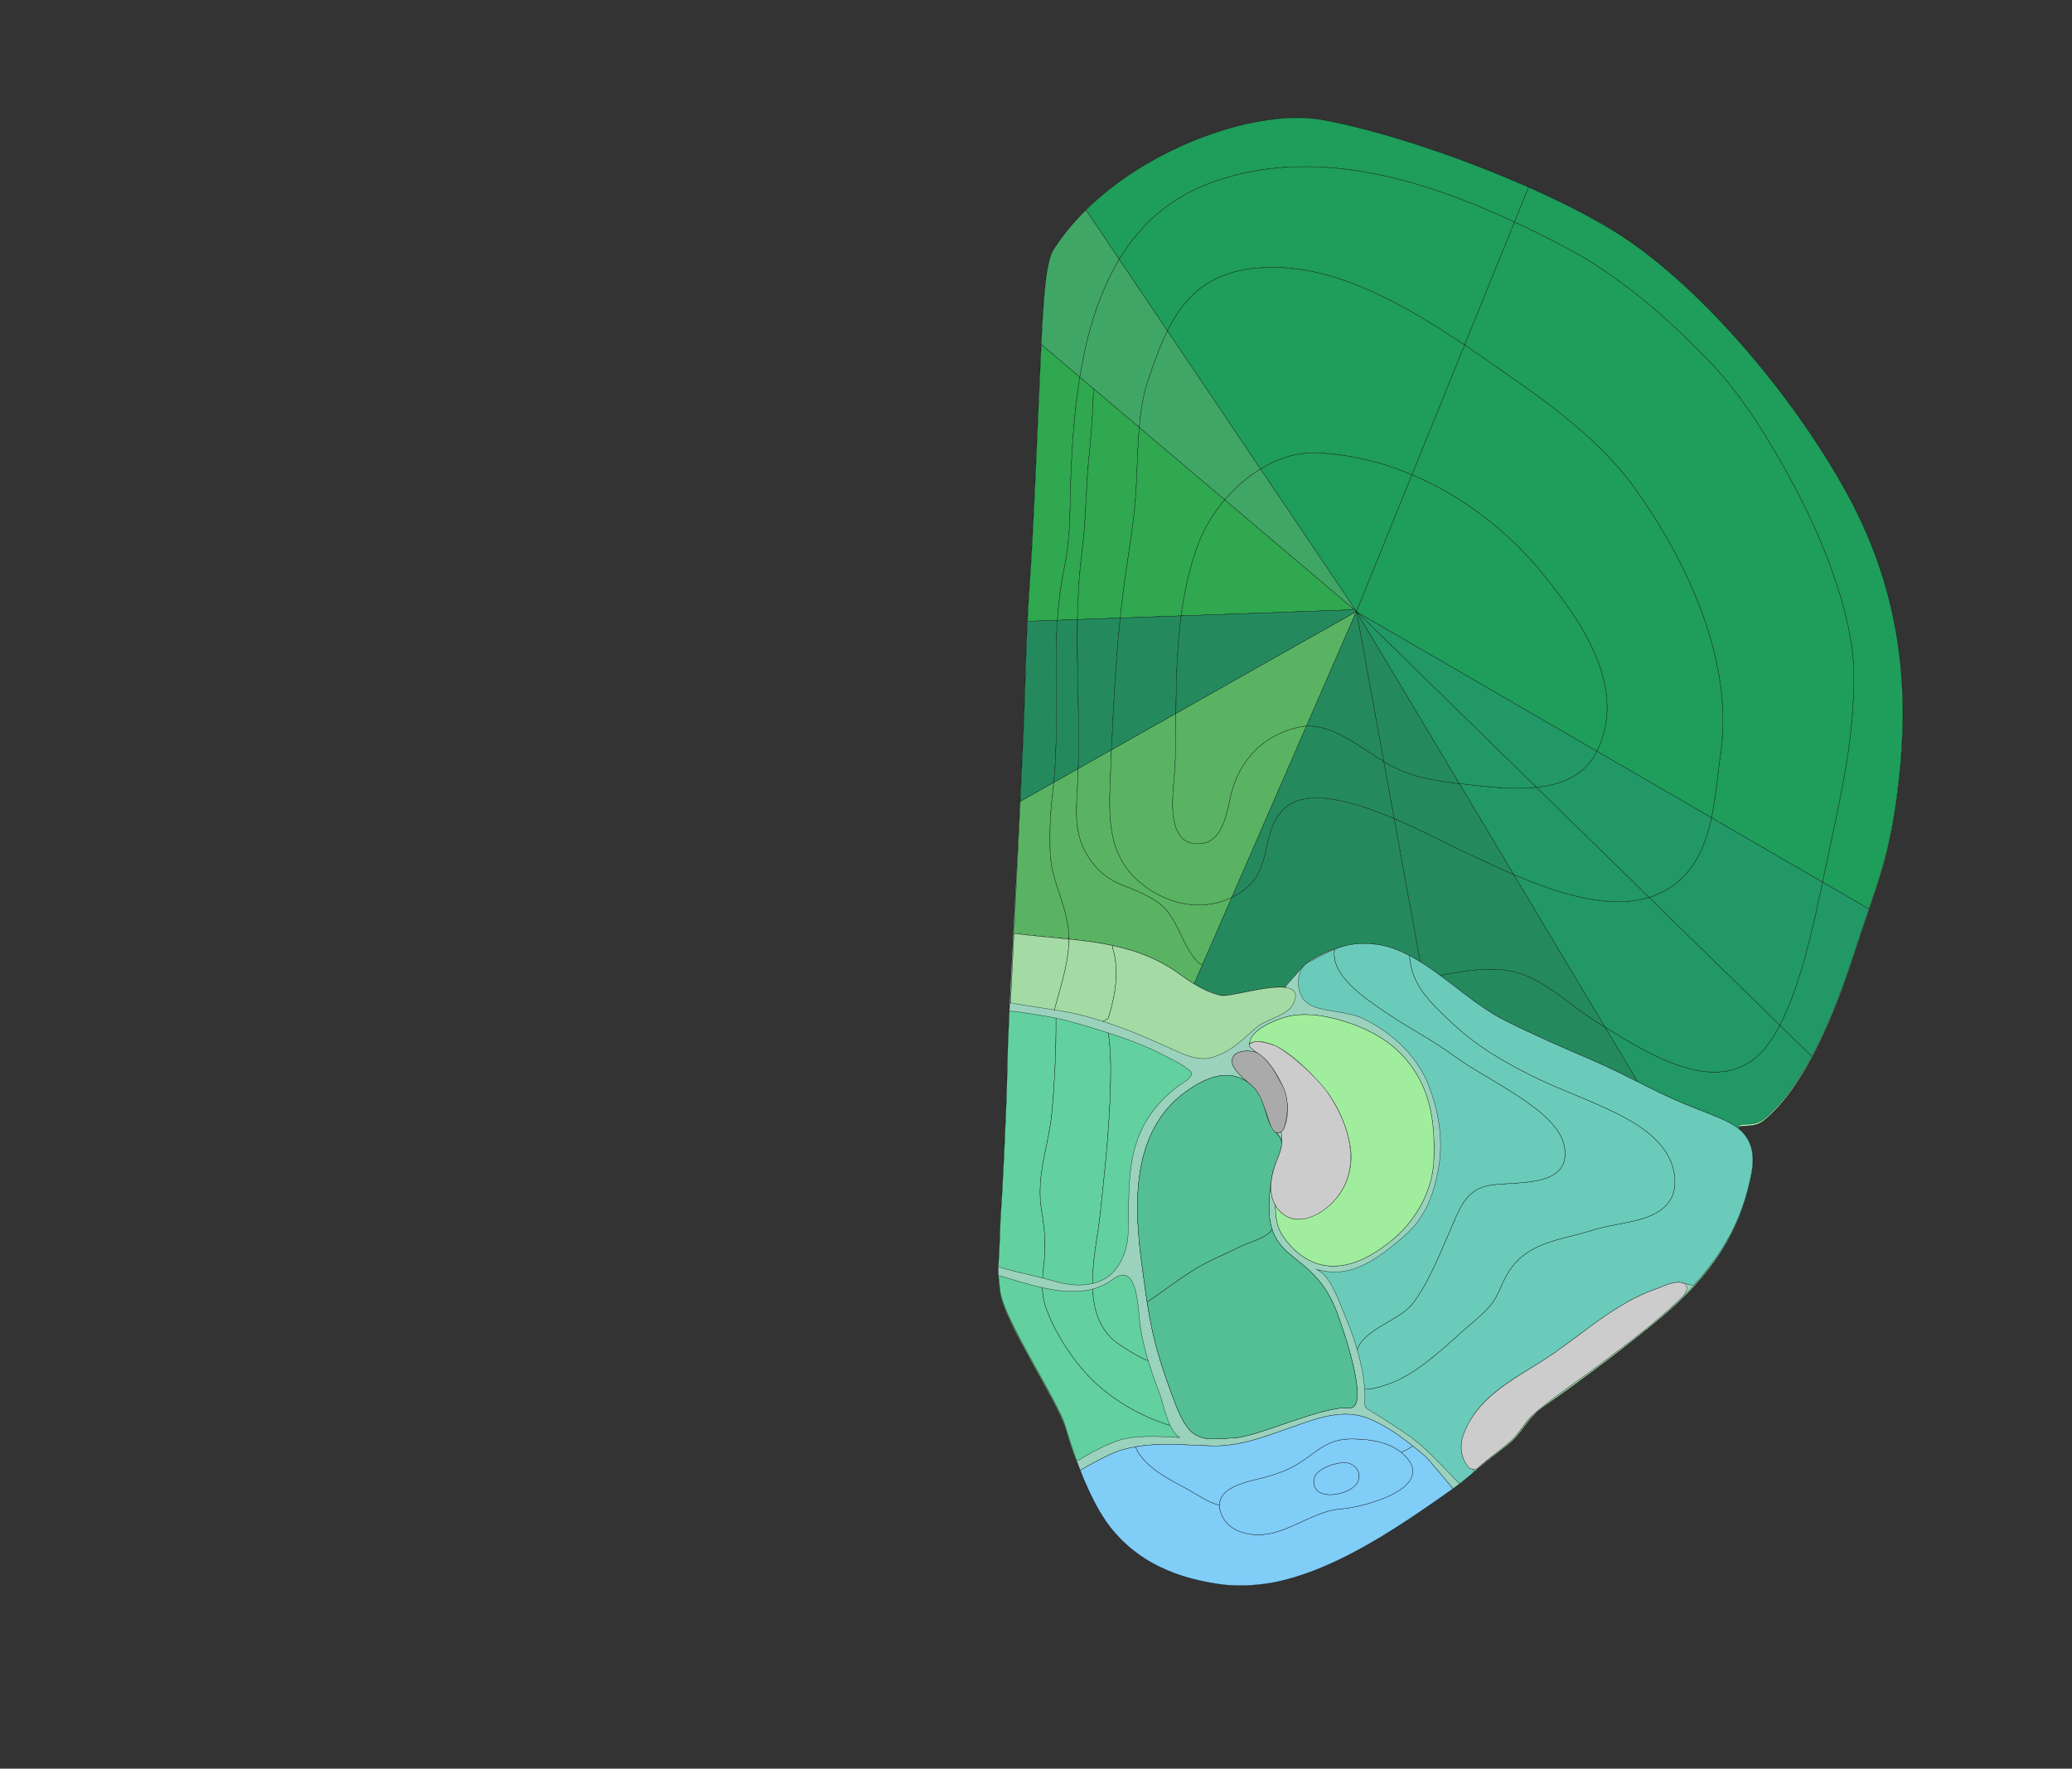 <svg width="7424" height="6336" xmlns="http://www.w3.org/2000/svg">
<rect width="100%" height="100%" fill="#333333" stroke="none"/>
<g transform="scale(1.0)">
<g id="180611098" order="1" parent_id="" graphic_group_label_id="28" graphic_group_label="Atlas - Adult Mouse" sub_image_id="100960388" transform=" scale(1.0, 1.0)"><path id="180611100" parent_id="180611098" order="0" structure_id="8" d="M3665.717,2650.717c8.094-175.598,9.61-360.244,21.985-537.05
			c16.254-232.226,24.901-478.721,33.637-669.637c13.388-292.734,17.823-494.177,53.063-549.484
			c207.432-325.497,697.536-511.448,958.94-466.115c269.32,46.704,753.381,218.579,1046.694,397.708
			c289.313,176.691,633.64,569.47,838.517,942.811c212.357,386.986,216.063,747.305,186.045,1018.133
			c-31.515,284.222-74.834,359.888-165.345,638.614c-58.392,179.821-167.424,461.97-320.931,584.284
			c-34.551,27.527-84.856,11.492-87.063,23.727c-4.561,25.239,68.852,40.602,45.049,165.709
			c-30.629,161.016-100.968,325.389-317.471,509.559c-108.369,92.188-284.965,225.383-419.648,319.02
			c-76.709,53.343-75.073,96.111-142.682,147.354c-54.274,41.133-130.094,114.65-190.317,157.64
			c-273.3,195.074-560.653,378.854-828.469,343.175c-149.937-19.995-298.149-73.824-400.922-207.075
			c-71.338-92.489-119.01-225.931-160.804-362.433c-29.775-97.222-219.993-380.729-232.938-482.229
			c-1.771-13.895-3.26-27.818-4.452-41.775c-0.98-11.348-3.037-23.64-2.318-35.014c4.269-67.943,6.312-136.029,9.443-204.004
			c4.471-43.914,21.031-375.322,23.385-525.098C3611.997,3635.615,3636.758,3278.975,3665.717,2650.717z" style="stroke:black;fill:#bfdae3"/><path id="180611101" parent_id="180611098" order="1" structure_id="688" d="M6618.305,1774.479
			c-204.883-373.342-549.213-766.117-838.527-942.812c-293.324-179.127-777.391-350.999-1046.712-397.704
			c-261.408-45.329-751.521,140.621-958.959,466.121c-35.235,55.309-39.667,256.75-53.053,549.485
			c-8.733,190.914-17.386,437.412-33.636,669.636c-12.379,176.806-13.889,361.454-21.981,537.05
			c-28.961,628.261-53.718,984.901-56.601,1167.819c-2.386,151.938-21.088,500.342-22.752,513.378
			c-4.188,32.756-3.393,65.856-4.18,98.79c-0.779,32.038-4.294,63.913-5.041,95.95c-0.43,18.597-0.122,37.235,1.453,55.774
			c1.186,14.035,2.688,28.027,4.464,41.998c12.946,101.496,203.168,385.004,232.941,482.229
			c16.786,54.807,22.801,76.372,42.631,127.74c1.404-0.824,67.168-42.639,118.005-62.484c18.466-7.207,81.682-25.031,101-24.946
			c133.102,0.585,169.702,4.087,260.409,6.453c97.722,2.545,189.427-27.565,280.094-59.205
			c89.353-31.177,203.785-75.625,297.106-37.617c75.608,30.795,145.092,90.187,206.99,142.666
			c9.742,8.269,106.806,109.313,107.934,110.674c-0.098,0.085,112.096-93.462,166.365-134.594
			c67.615-51.242,65.977-94.01,142.689-147.354c134.677-93.637,311.277-226.834,419.647-319.019
			c216.505-184.172,286.847-348.543,317.474-509.563c23.807-125.108-49.611-140.467-45.051-165.705
			c2.209-12.232,52.51,3.799,87.063-23.73c153.509-122.313,262.544-404.461,320.931-584.286
			c90.513-278.728,133.832-354.392,165.344-638.613C6834.37,2521.78,6830.668,2161.462,6618.305,1774.479z M4607.355,4015.236
			c-1.16,5.057-2.19,10.138-3.636,15.13c-2.59,8.948-4.644,18.17-12.655,24.038c-4.276,3.133-13.847,4.002-18.766,2.354
			c-9.789-3.279-14.637-14.789-18.67-23.394c-5.885-12.581-9.756-27.599-14.529-40.71c-11.549-31.771-20.324-65.585-42.33-91.969
			c-19.643-23.567-84.677-63.916-82.225-101.782c0.113-1.798,0.381-3.591,0.818-5.382c7.5-30.93,56.527-32.131,80.61-25.146
			c16.672,4.83,29.106,18.259,40.958,30.244c5.82,5.893,10.909,12.771,15.877,19.403c16.762,22.386,28.23,47.211,42.07,71.289
			C4615.295,3924.854,4616.236,3976.503,4607.355,4015.236z" style="stroke:black;fill:#b0ffb8"/><path id="180611138" parent_id="180611098" order="2" structure_id="320" d="M6618.527,1768.954
			c212.396,386.959,216.09,747.325,186.053,1018.104c-24.059,216.89-55.003,312.396-108.496,469.27l-166.053-96.268
			c2.91-14.427,5.791-28.188,8.469-41.129c50.563-243.125,107.587-463.985,103.436-713.293
			c-3.545-211.922-118.396-489.38-217.547-672.342c-83.506-154.201-180.352-315.007-302.486-441.617
			c-150.014-155.435-321.266-304.943-514.377-406.285c-58.495-30.653-119.078-61.152-181.313-90.147l50.317-124.069l0.274-0.568
			c110.896,49.126,215.549,101.959,303.192,155.506C6069.314,1002.864,6413.66,1395.572,6618.527,1768.954z" style="stroke:black;fill:#1f9d5a"/><path id="180611137" parent_id="180611098" order="3" structure_id="943" d="M6641.936,2405.638
			c4.151,249.309-52.873,470.169-103.436,713.294c-2.677,12.94-5.559,26.703-8.469,41.129l-397.746-230.672
			c16.744-78.023,22.441-160.134,32.938-232.622c47.062-327.823-119.211-684.699-308.41-948.526
			c-104.294-145.424-264.267-272.529-409.946-373.932c-62.317-43.393-129.261-91.16-199.469-138.495l178.814-440.567
			c62.232,28.994,122.815,59.494,181.312,90.146c193.11,101.342,364.364,250.851,514.377,406.286
			c122.136,126.61,218.981,287.417,302.485,441.617C6523.54,1916.259,6638.391,2193.717,6641.936,2405.638z" style="stroke:black;fill:#1f9d5a"/><path id="180611136" parent_id="180611098" order="4" structure_id="648" d="M5856.813,1748.241
			c189.199,263.827,355.473,620.704,308.41,948.526c-10.496,72.486-16.193,154.598-32.938,232.621l-410.55-238.084
			c1.179-2.109,2.194-4.31,3.212-6.509c105.139-226.714-60.348-459.827-196.775-628.366
			c-123.36-152.377-287.097-279.072-469.363-355.701l188.59-464.913c70.208,47.334,137.15,95.102,199.469,138.495
			C5592.548,1475.711,5752.52,1602.817,5856.813,1748.241z" style="stroke:black;fill:#1f9d5a"/><path id="180611135" parent_id="180611098" order="5" structure_id="844" d="M5528.172,2056.43
			c136.43,168.538,301.915,401.652,196.775,628.366c-1.017,2.2-2.033,4.399-3.211,6.508l-858.383-497.69l-3.263-3.229
			l198.717-489.655C5241.076,1777.355,5404.813,1904.053,5528.172,2056.43z" style="stroke:black;fill:#1f9d5a"/><path id="180611142" parent_id="180611098" order="6" structure_id="656" d="M5476.807,670.608l-0.275,0.568l-50.316,124.069
			C5090.859,638.924,4707.771,525.331,4349.862,650.7c-156.29,54.784-264.476,154.47-339.594,278.645l-118.451-175.862l-1.192-1.221
			c239.103-235.767,622.264-362.052,842.664-323.853C4922.154,461.16,5216.604,555.44,5476.807,670.608z" style="stroke:black;fill:#1f9d5a"/><path id="180611141" parent_id="180611098" order="7" structure_id="962" d="M5426.213,795.247l-178.814,440.567
			c-209.506-140.953-448.346-277.353-682.961-277.932c-211.735-0.521-312.636,89.098-381.508,227.623l-172.661-256.16
			c75.116-124.175,183.303-223.859,339.594-278.645C4707.77,525.332,5090.857,638.925,5426.213,795.247z" style="stroke:black;fill:#1f9d5a"/><path id="180611140" parent_id="180611098" order="8" structure_id="767" d="M5247.398,1235.814l-188.59,464.913
			c-108.072-45.419-222.699-73.168-339.207-78.204c-71.33-3.122-141.02,19.543-203.27,57.693l-333.404-494.712
			c68.873-138.524,169.772-228.146,381.51-227.623C4799.053,958.462,5037.893,1094.861,5247.398,1235.814z" style="stroke:black;fill:#1f9d5a"/><path id="180611139" parent_id="180611098" order="9" structure_id="1021" d="M5058.809,1700.729l-198.717,489.655l-343.758-510.167
			c62.25-38.15,131.938-60.815,203.27-57.693C4836.109,1627.561,4950.736,1655.309,5058.809,1700.729z" style="stroke:black;fill:#1f9d5a"/><path id="180611146" parent_id="180611098" order="10" structure_id="935" d="M3889.678,1243.962
			c-8.035,35.325-14.844,71.122-20.746,107.127l-137.979-116.855l-0.332-0.016c8.461-178.168,17.766-298.803,43.781-339.706
			c32.468-50.923,71.854-98.531,116.222-142.25l1.191,1.221l118.451,175.862C3953.357,1023.158,3915.352,1131.07,3889.678,1243.962z
			" style="stroke:black;fill:#40a666"/><path id="180611145" parent_id="180611098" order="11" structure_id="211" d="M4010.268,929.346l172.662,256.16
			c-27.779,55.715-50.349,119.325-72.826,188.182c-14.729,45.168-22.935,100.454-27.916,157.969l-164.243-139.118
			c-46.109-37.371-27.929-23.618-49.013-41.448c5.451-23.969,10.48-58.439,16.801-89.277c8.441-41.197,18.906-80.678,33.059-125.853
			C3943.939,1055.682,3981.582,976.631,4010.268,929.346z" style="stroke:black;fill:#40a666"/><path id="180611144" parent_id="180611098" order="12" structure_id="1015" d="M4182.93,1185.505l333.403,494.712
			c-47.942,29.242-91.483,67.673-128.076,110.584l-306.069-259.146c4.98-57.516,13.188-112.802,27.916-157.968
			C4132.581,1304.831,4155.148,1241.22,4182.93,1185.505z" style="stroke:black;fill:#40a666"/><path id="180611143" parent_id="180611098" order="13" structure_id="919" d="M4516.333,1680.217l343.759,510.167l-12.41-10.557
			l-459.425-389.025C4424.85,1747.89,4468.391,1709.459,4516.333,1680.217z" style="stroke:black;fill:#40a666"/><path id="180611151" parent_id="180611098" order="14" structure_id="171" d="M3730.953,1234.233l137.979,116.855
			c-18.654,115.877-27.014,234.06-31.65,345.507c-4.749,113.856,0.356,221.51-23.021,333.342
			c-13.56,64.939-21.325,128.733-25.571,191.94l-103.343,3.642l-4.15-0.191c1.809-37.441,3.862-74.79,6.479-111.696
			c16.278-232.225,24.894-478.696,33.608-669.585c3.523-76.469,6.43-146.727,9.339-209.829L3730.953,1234.233z" style="stroke:black;fill:#2fa850"/><path id="180611150" parent_id="180611098" order="15" structure_id="195" d="M3917.944,1392.538
			c-1.556,100.524-13.349,217.383-14.849,231.875c-12.729,119.146-11.069,238.372-26.619,357.305
			c-10.168,77.994-14.578,157.418-15.942,237.565l-71.844,2.597c4.245-63.207,12.012-127,25.571-191.941
			c23.377-111.832,18.271-219.484,23.02-333.341c4.638-111.447,12.997-229.629,31.65-345.507L3917.944,1392.538z" style="stroke:black;fill:#2fa850"/><path id="180611149" parent_id="180611098" order="16" structure_id="304" d="M3917.944,1392.538l164.243,139.118
			c-7.379,84.279-7.907,173.368-12.752,242.372c-8.021,114.454-29.678,226.863-44,339.03c-4.277,33.252-8.073,66.857-11.553,100.813
			l-153.35,5.413c1.363-80.147,5.773-159.571,15.941-237.565c15.551-118.933,13.891-238.158,26.62-357.305
			C3904.596,1609.92,3916.389,1493.063,3917.944,1392.538z" style="stroke:black;fill:#2fa850"/><path id="180611148" parent_id="180611098" order="17" structure_id="363" d="M4082.188,1531.655l306.069,259.146
			c-40.194,47.072-71.979,99.441-91.905,150.859c-32.588,84.199-52.256,173.32-64.193,264.463l-218.273,7.746
			c3.479-33.954,7.273-67.561,11.553-100.813c14.322-112.166,35.979-224.576,43.999-339.03
			C4074.28,1705.023,4074.809,1615.936,4082.188,1531.655z" style="stroke:black;fill:#2fa850"/><path id="180611147" parent_id="180611098" order="18" structure_id="84" d="M4847.682,2179.827l-3.959,4.644l-611.564,21.653
			c11.938-91.142,31.605-180.264,64.193-264.463c19.926-51.418,51.711-103.787,91.905-150.859L4847.682,2179.827z" style="stroke:black;fill:#2fa850"/><path id="180611161" parent_id="180611098" order="19" structure_id="707" d="M3655.532,2870.566l120.373-68.006
			c-7.455,78.701-16.337,116.15-13.28,246.592c2.583,111.863,67.585,201.726,67.854,315.063
			c-64.841-6.731-130.849-11.604-197.34-20.411c6.342-132.17,13.813-288.834,22.313-473.241L3655.532,2870.566z" style="stroke:black;fill:#59b363"/><path id="180611160" parent_id="180611098" order="20" structure_id="747" d="M4308.417,3456.22l-29.958,68.679
			c-17.075-10.438-33.6-22.018-50.346-34.188c-75.83-55.332-156.334-85.086-240.037-103.172
			c-51.491-11.108-104.101-17.861-157.601-23.322c-0.269-113.338-65.271-203.2-67.853-315.063
			c-3.058-130.44,5.824-167.891,13.279-246.592l87.394-49.307c-0.483,17.701-1.212,35.307-2.105,52.905
			c-5.231,102.685-15.015,184.938,41.632,268.342c63.582,93.624,127.072,91.726,207.881,134.722
			c11.53,6.189,23.438,13.229,35.78,21.618c78.093,53.189,85.849,161.132,150.757,220.536L4308.417,3456.22z" style="stroke:black;fill:#59b363"/><path id="180611159" parent_id="180611098" order="21" structure_id="556" d="M4151.559,3205.614
			c-7.965-4.111-15.752-8.464-23.357-13.142c-12.698-7.906-25.031-16.547-36.827-25.994
			c-122.448-98.168-118.875-233.461-113.008-378.8c1.297-33.555,2.7-67.604,4.193-101.815l-119.263,67.391
			c-0.482,17.701-1.211,35.307-2.104,52.905c-5.231,102.685-15.015,184.938,41.632,268.342
			c63.581,93.624,127.072,91.726,207.881,134.722c11.53,6.189,23.438,13.229,35.78,21.618
			c78.093,53.189,85.849,161.132,150.757,220.536l11.176,4.842l105.424-241.928
			C4329.37,3256.161,4233.643,3248.005,4151.559,3205.614z" style="stroke:black;fill:#59b363"/><path id="180611158" parent_id="180611098" order="22" structure_id="827" d="M4681.168,2600.826l-267.327,613.466
			c-84.472,41.869-180.198,33.713-262.282-8.678c-7.965-4.111-15.752-8.464-23.357-13.142
			c-12.699-7.906-25.031-16.547-36.827-25.994c-122.448-98.168-118.875-233.461-113.009-378.8
			c1.298-33.555,2.7-67.604,4.193-101.815l230.66-130.235c-0.479,46.49-0.604,92.497-1.271,137.729
			c-0.576,43.156-4.189,83.678-7.345,123.221c-5.524,69.305-14.325,206.104,86.099,206.24
			c102.338,0.141,104.34-133.562,127.75-204.621c37.426-113.349,125.071-193.43,245.146-215.27
			C4669.471,2601.868,4675.329,2601.14,4681.168,2600.826z" style="stroke:black;fill:#59b363"/><path id="180611157" parent_id="180611098" order="23" structure_id="1054" d="M4860.092,2190.384l-178.924,410.442
			c-5.839,0.313-11.697,1.042-17.57,2.103c-120.074,21.841-207.721,101.921-245.146,215.27
			c-23.411,71.06-25.413,204.762-127.75,204.621c-100.424-0.136-91.623-136.936-86.099-206.24
			c3.153-39.543,6.769-80.063,7.344-123.221c0.67-45.233,0.794-91.24,1.271-137.729L4860.092,2190.384z" style="stroke:black;fill:#59b363"/><path id="180611126" parent_id="180611098" order="24" structure_id="448" d="M5751.154,3679.559l115.885,193.635l-0.819,1.543
			c-54.086-27.038-108.164-54.242-164.063-78.036c-102.735-43.842-205.17-88.834-305.219-138.626
			c-87.355-43.549-159.393-107.191-237.383-164.372c92.38-16.709,192.477-34.728,278.828-9.114
			c103.918,30.833,191.154,120.307,283.081,176.629C5731.014,3667.064,5740.882,3673.177,5751.154,3679.559z" style="stroke:black;fill:#248a5e"/><path id="180611125" parent_id="180611098" order="25" structure_id="412" d="M5424.137,3132.97l327.02,546.587
			c-10.273-6.381-20.143-12.492-29.691-18.342c-91.926-56.323-179.162-145.796-283.08-176.629
			c-86.354-25.613-186.448-7.595-278.828,9.114c-4.268-3.108-8.533-6.218-12.883-9.33c-19.09-13.693-38.851-27.251-59.237-39.841
			l0.631-1.053l-93-511.422c97.842,41.703,187.966,90.205,240.354,114.336C5288.949,3071.075,5353.8,3102.854,5424.137,3132.97z" style="stroke:black;fill:#248a5e"/><path id="180611124" parent_id="180611098" order="26" structure_id="630" d="M5228.986,2806.88l195.148,326.09
			c-70.336-30.116-135.188-61.895-188.715-86.577c-52.391-24.132-142.514-72.634-240.355-114.336l-37.113-203.899
			c3.396,2.154,6.716,4.137,10.039,6.038C5053.078,2783.629,5135.718,2795.925,5228.986,2806.88z" style="stroke:black;fill:#248a5e"/><path id="180611123" parent_id="180611098" order="27" structure_id="440" d="M4860.092,2190.384l368.895,616.497
			c-93.269-10.955-175.908-23.251-260.996-72.686c-3.322-1.9-6.644-3.885-10.039-6.038L4860.092,2190.384z" style="stroke:black;fill:#248a5e"/><path id="180611156" parent_id="180611098" order="28" structure_id="484" d="M3782.029,2714.813
			c-1.646,35.702-3.771,63.728-6.124,87.748l-120.373,68.006l-0.083-0.004c3.277-69.325,6.654-142.558,10.217-219.856
			c6.402-138.907,8.657-283.498,15.529-425.378l4.15,0.191l103.344-3.642C3777.729,2385.704,3789.805,2546.097,3782.029,2714.813z" style="stroke:black;fill:#248a5e"/><path id="180611155" parent_id="180611098" order="29" structure_id="524" d="M3863.297,2753.254l-87.393,49.307
			c2.354-24.021,4.479-52.046,6.124-87.749c7.775-168.715-4.302-329.107,6.661-492.934l71.844-2.597
			C3857.458,2396.118,3868.697,2576.525,3863.297,2753.254z" style="stroke:black;fill:#248a5e"/><path id="180611154" parent_id="180611098" order="30" structure_id="582" d="M3860.533,2219.282l153.35-5.413
			c-15.958,154.857-24.548,315.964-31.324,471.994l-119.262,67.391C3868.697,2576.525,3857.458,2396.118,3860.533,2219.282z" style="stroke:black;fill:#248a5e"/><path id="180611153" parent_id="180611098" order="31" structure_id="620" d="M4013.883,2213.869l218.274-7.746
			c-15.133,115.291-17.851,233.815-18.938,349.504l-230.659,130.234C3989.335,2529.833,3997.925,2368.729,4013.883,2213.869z" style="stroke:black;fill:#248a5e"/><path id="180611152" parent_id="180611098" order="32" structure_id="910" d="M4860.092,2190.384l-646.873,365.244
			c1.089-115.688,3.807-234.214,18.938-349.504l611.565-21.653l3.959-4.644L4860.092,2190.384z" style="stroke:black;fill:#248a5e"/><path id="180611122" parent_id="180611098" order="33" structure_id="288" d="M4995.064,2932.056l93,511.423l-0.631,1.053
			c-47.25-29.137-97.994-52.858-153.027-61.137c-32.813-4.934-82.797-3.769-131.602,9.51
			c-44.976,12.236-88.851,35.572-119.543,55.475L4660.5,3471.5l-53.63,60.713l-0.747,5.374
			c-66.145-9.122-203.484,35.303-231.712,28.51c-35.722-8.469-66.581-23.121-95.952-41.198l29.958-68.679l105.424-241.928
			c15.153-7.456,29.883-16.512,44.106-27.256c103.717-78.509,57.949-203.013,138.487-285.917
			C4675.4,2819.806,4844.504,2867.955,4995.064,2932.056z" style="stroke:black;fill:#248a5e"/><path id="180611121" parent_id="180611098" order="34" structure_id="1125" d="M4957.951,2728.157l37.113,203.898
			c-150.562-64.101-319.664-112.25-398.629-30.937c-80.539,82.904-34.771,207.408-138.487,285.917
			c-14.226,10.743-28.953,19.8-44.106,27.256l267.326-613.466C4776.775,2595.332,4879.686,2680.534,4957.951,2728.157z" style="stroke:black;fill:#248a5e"/><path id="180611120" parent_id="180611098" order="35" structure_id="608" d="M4860.092,2190.384l97.859,537.773
			c-78.267-47.623-181.176-132.825-276.783-127.331L4860.092,2190.384z" style="stroke:black;fill:#248a5e"/><path id="180611134" parent_id="180611098" order="36" structure_id="996" d="M6530.031,3160.063l166.053,96.267
			c-16.643,48.74-35.381,103.291-56.814,169.367c-33.268,102.557-83.041,238.3-148.086,358.778l-114.174-111.6
			C6452.253,3527.905,6499.229,3308.411,6530.031,3160.063z" style="stroke:black;fill:#219866"/><path id="180611133" parent_id="180611098" order="37" structure_id="328" d="M6132.286,2929.389l397.745,230.672
			c-30.802,148.351-77.777,367.845-153.021,512.813l-468.801-458.187c34.008-10.33,66.026-26.244,95.205-49.112
			C6078.081,3107.114,6112.666,3021.092,6132.286,2929.389z" style="stroke:black;fill:#219866"/><path id="180611132" parent_id="180611098" order="38" structure_id="1101" d="M5721.736,2691.304l410.549,238.085
			c-19.619,91.703-54.205,177.726-128.873,236.188c-29.178,22.868-61.195,38.782-95.205,49.112l-403.354-394.179
			C5596.248,2810.744,5678.75,2777.271,5721.736,2691.304z" style="stroke:black;fill:#219866"/><path id="180611131" parent_id="180611098" order="39" structure_id="783" d="M4863.354,2193.613l858.383,497.69
			c-42.986,85.968-125.488,119.44-216.883,129.206L4863.354,2193.613z" style="stroke:black;fill:#219866"/><path id="180611130" parent_id="180611098" order="40" structure_id="704" d="M6377.009,3672.875l114.174,111.6
			c-49.03,90.764-106.817,172.887-172.813,225.509c-34.551,27.528-84.899,11.479-87.127,23.691c-1.004,5.528,1.76,10.564,6.48,16.44
			c-23.691-22.145-55.175-35.909-84.637-48.416c-40.724-17.271-82.386-32.254-123.112-49.44
			c-55.828-23.541-109.756-50.405-163.755-77.522l0.82-1.543l-115.885-193.635c157.334,97.695,394.156,245.316,550.049,99.903
			C6329.286,3753.298,6354.449,3716.434,6377.009,3672.875z" style="stroke:black;fill:#219866"/><path id="180611129" parent_id="180611098" order="41" structure_id="694" d="M5908.208,3214.689l468.801,458.186
			c-22.56,43.559-47.724,80.423-75.806,106.587c-155.892,145.413-392.715-2.208-550.049-99.904l-327.02-546.587
			C5580.059,3199.898,5762.723,3258.906,5908.208,3214.689z" style="stroke:black;fill:#219866"/><path id="180611128" parent_id="180611098" order="42" structure_id="800" d="M5504.854,2820.51l403.354,394.18
			c-145.485,44.217-328.149-14.791-484.071-81.72l-195.149-326.09c11.503,1.362,23.259,2.653,35.177,4.034
			C5337.411,2819.366,5424.578,2829.125,5504.854,2820.51z" style="stroke:black;fill:#219866"/><path id="180611127" parent_id="180611098" order="43" structure_id="675" d="M4863.354,2193.613l641.5,626.896
			c-80.275,8.615-167.442-1.144-240.69-9.596c-11.918-1.381-23.674-2.672-35.177-4.034l-368.895-616.497L4863.354,2193.613z" style="stroke:black;fill:#219866"/><path id="180611102" parent_id="180611098" order="44" structure_id="698" d="M6230.895,4042.906
			c-33.387-18.979-64.92-35.736-77.807-41.207c-40.725-17.271-82.387-32.254-123.113-49.44
			c-55.828-23.541-109.756-50.405-163.754-77.522c-54.086-27.038-108.164-54.242-164.063-78.036
			c-102.735-43.842-205.17-88.834-305.219-138.626c-87.356-43.549-159.392-107.191-237.383-164.372
			c-4.267-3.108-8.533-6.217-12.883-9.33c-19.089-13.693-38.851-27.251-59.237-39.84c-47.25-29.136-97.994-52.858-153.027-61.138
			c-32.813-4.933-82.797-3.768-131.602,9.511c-44.976,12.235-88.851,35.571-119.543,55.475l-22.764,23.12l-53.63,60.713
			l-0.747,5.374c-66.145-9.122-203.484,35.303-231.712,28.51c-35.722-8.469-66.581-23.121-95.952-41.198
			c-17.075-10.438-33.6-22.018-50.346-34.188c-75.83-55.332-156.334-85.086-240.037-103.172
			c-51.491-11.108-104.101-17.861-157.601-23.322c-64.84-6.731-130.848-11.604-197.339-20.411
			c-4.557,95.246-8.611,177.8-12.221,248.907l2.897,0.278l-2.906-0.134c0.002-0.048,0.005-0.097,0.007-0.146l-3.191-0.307
			c-4.655,94.438-7.706,168.813-8.609,226.128c-2.354,149.774-18.914,481.185-23.384,525.099
			c-1.362,29.57-2.522,59.164-3.747,88.756c-0.025,1.285-0.051,2.571-0.082,3.855c-0.244,10.009-0.754,20.001-1.363,29.986
			c-1.094,24.644-2.32,49.279-3.81,73.899c-0.104,9.308-0.004,18.62,0.364,27.921c0.505,4.939,1.102,9.852,1.512,14.598
			c1.191,13.957,2.68,27.881,4.452,41.775c12.944,101.499,203.163,385.007,232.938,482.229
			c13.751,44.91,28.138,89.489,43.795,132.389c28.146,77.116,60.398,148.794,100.433,207.208c-0.052-0.074-0.103-0.147-0.152-0.222
			c-0.451-0.66-0.902-1.322-1.353-1.985c-30.183-44.675-53.425-93.836-74.854-143.169c-4.635-11.124-9.115-22.391-13.508-33.773
			c1.404-0.82,99.904-58.629,147.25-72.457c16.928-4.939,33.859-8.771,50.814-11.709c2.112-0.365,4.225-0.724,6.338-1.063
			c88.995-14.262,178.493-4.604,269.208-2.232c97.713,2.545,188.362-33.318,279.03-64.959
			c89.353-31.178,186.935-71.205,280.256-33.201c57.354,23.359,109.401,59.359,158.211,98.289
			c15.533,12.391,30.744,25.074,45.688,37.746c9.74,8.267,97.898,114.099,99.027,115.457c-0.092,0.082-0.185,0.142-0.274,0.219
			c0.095-0.067,0.19-0.135,0.285-0.203c7.625-5.443,15.502-11.379,23.554-17.674c2.262-1.769,4.541-3.571,6.828-5.396
			c7.457-6.192,20.605-17.095,36.625-30.28c43.4-36.908,87.934-77.479,123.312-104.291c67.608-51.24,65.974-94.01,142.683-147.353
			c134.684-93.638,311.278-226.832,419.647-319.019c216.503-184.172,286.842-348.543,317.472-509.56
			c2.439-12.825,3.845-24.479,4.43-35.127C6283.161,4080.936,6233.126,4063.294,6230.895,4042.906z M5137.421,4152.236
			c-3.79,119.854-70.496,229.953-163.321,301.323c-67.201,51.669-151.041,96.997-239.533,77.147
			c-59.123-13.268-111.552-59.928-142.461-110.313c-20.873-34.024-20.104-66.875-23.057-104.043
			c-7.34-13.019-12.45-28.567-14.363-42.981c-4.244-31.896,2.987-66.422,12.906-96.637c9.87-30.049,25.585-56.441,25.682-89.059
			c0.01-3.31,1.082-30.692-5.158-31.731c-4.803,1.831-11.832,2.147-15.814,0.813c-9.789-3.278-14.637-14.789-18.67-23.394
			c-5.885-12.581-9.756-27.598-14.529-40.71c-11.549-31.77-20.324-65.585-42.33-91.969c-19.643-23.567-84.677-63.916-82.225-101.782
			c0.113-1.798,0.381-3.591,0.818-5.381c7.5-30.931,56.527-32.132,80.61-25.146c2.856,0.828,5.581,1.925,8.208,3.205
			c-7.206-5.315-14.473-10.747-21.577-16.931c-11.104-9.659-5.194-16.051,4.002-19.77c1.983-0.804,3.953-1.449,5.911-1.973
			c-7.596,1.729-15.189,4.402-15.173,7.721c-0.243-51.121,92.226-87.137,131.26-97.64c57.987-15.604,123.185-7.194,180.287,8.072
			c116.235,31.084,221.69,87.37,287.171,197.671C5132.673,3944.112,5140.781,4045.841,5137.421,4152.236z" style="stroke:black;fill:#9ad2bd"/><path id="180611104" parent_id="180611098" order="45" structure_id="159" d="M4250.428,3909.811
			c74.985-53.552,160.848-87.59,236.002-20.324c20.074,17.971,33.054,42.922,41.072,68.336c0.012,0.033,0.021,0.064,0.036,0.113
			c7.946,25.182,12.249,56.051,27.329,78.263c21.145,31.142,42.951,31.893,35.918,72.135c-6.566,37.579-27.813,71.007-34.176,108.89
			c-56.309,335.184,138.564,225.856,235.385,489.278c45.325,123.336,109.044,342.005,42.721,336.871
			c-98.33-7.604-327.457,104.384-414.764,107.772c-58.215,2.256-97.663,10.787-134.727-10.373
			c-36.883-21.039-58.84-71.502-79.465-126.39c-18.571-49.383-36.924-102.135-49.539-143.733
			c-36.015-118.746-45.072-195.527-63.84-333.504C4064.711,4333.707,4045.766,4055.995,4250.428,3909.811z" style="stroke:black;fill:#54bf94"/><path id="180611106" parent_id="180611098" order="46" structure_id="191" d="M4444.27,4465.564
			c31.588-16.125,90.883-27.939,113.834-60.818c-13.715-41.563-16.354-99.057-1.494-187.523
			c5.26-31.369,18.985-60.055,29.344-89.867c18.304-52.58-9.248-56.072-32.375-95.182c-12.719-21.505-18.584-50.617-26.061-74.302
			c-0.005-0.017-0.01-0.034-0.016-0.051c-8.021-25.414-21-50.365-41.072-68.336c-75.154-67.265-161.018-33.228-236.002,20.323
			c-204.662,146.187-185.717,423.897-158.046,627.336c6.586,48.424,11.978,89.307,17.757,127.115
			c57.869-37.897,112.559-81.42,171.634-117.531C4334.27,4514.652,4389.568,4493.5,4444.27,4465.564z" style="stroke:black;fill:#54bf94"/><path id="180611105" parent_id="180611098" order="47" structure_id="199" d="M4791.994,4706.5
			c-71.266-193.895-195.648-185.848-233.893-301.754c-22.949,32.879-82.246,44.693-113.832,60.818
			c-54.701,27.936-110.002,49.088-162.498,81.164c-59.076,36.11-113.765,79.633-171.633,117.53
			c10.688,69.92,22.707,129.315,46.082,206.388c12.614,41.601,30.967,94.353,49.539,143.734
			c20.625,54.887,42.582,105.35,79.465,126.389c37.063,21.16,76.512,12.631,134.727,10.373
			c87.307-3.389,316.434-115.377,414.764-107.771C4901.038,5048.505,4837.318,4829.836,4791.994,4706.5z" style="stroke:black;fill:#54bf94"/><path id="180611116" parent_id="180611098" order="48" structure_id="1034" d="M3731.854,4334.693
			c-20.709-123.967,26.563-230.67,37.508-352.441c9.94-110.609,15.111-223.677,14.24-334.979c-3.098-0.659-6.195-1.313-9.301-1.94
			c-11.021-2.236-158.931-28.044-158.646-21.978l0.568,0.02c-3.81,79.91-6.306,144.26-7.106,195.158
			c-2.354,149.774-18.914,481.184-23.384,525.098c-2.961,64.257-4.948,128.613-8.764,192.859l0.265,1.791
			c52.142,16.033,105.739,26.762,158.591,40.022c1.377-22.033,4.095-44.174,6.235-66.472
			C3747.895,4451.059,3741.863,4394.602,3731.854,4334.693z" style="stroke:black;fill:#62d09f"/><path id="180611115" parent_id="180611098" order="49" structure_id="1042" d="M3979.604,3822.137
			c-0.177-40.916-2.656-81.406-8.216-121.772c-6.407-2.063-12.823-4.104-19.243-6.122c-55.609-17.484-111.479-34.824-168.543-46.969
			c0.871,111.303-4.3,224.369-14.24,334.979c-10.944,121.772-58.217,228.476-37.508,352.44
			c10.01,59.908,16.041,116.364,10.205,177.141c-2.141,22.298-4.857,44.438-6.234,66.473c14.363,3.604,28.676,7.385,42.885,11.521
			c43.284,12.607,90.924,18.741,135.835,8.137c-0.354-86.578,20.182-178.539,28.022-252.639
			C3960.928,4171.848,3980.357,3996.792,3979.604,3822.137z" style="stroke:black;fill:#62d09f"/><path id="180611114" parent_id="180611098" order="50" structure_id="1050" d="M4042.121,4418.689
			c5.35-155.674-10.607-302.557,85.123-433.426c25.495-34.846,57.907-66.867,92.186-93.117c10.648-8.164,65.643-36.555,46.152-54.5
			c-25.154-23.129-63.872-40.468-93.855-56.344c-63.849-33.824-131.681-58.829-200.338-80.939
			c5.559,40.365,8.039,80.856,8.215,121.772c0.755,174.655-18.676,349.71-37.036,523.188c-7.842,74.1-28.378,166.061-28.022,252.639
			c11.787-2.785,23.389-6.705,34.67-11.982C4009.857,4557.604,4039.93,4482.4,4042.121,4418.689z" style="stroke:black;fill:#62d09f"/><path id="180611119" parent_id="180611098" order="51" structure_id="1067" d="M3925.184,4954.072
			c-73.181-67.57-148.548-181.188-179.603-276.027c-7.095-21.669-9.97-43.369-10.53-65.15
			c-54.341-11.996-108.311-29.715-157.521-43.711l-0.314,0.035c0.478,4.547,1.016,9.059,1.394,13.431
			c1.191,13.957,2.68,27.881,4.452,41.774c9.605,75.318,116.828,250.86,183.668,376.136c2.154,3.942,4.256,7.907,6.302,11.894
			c8.587,16.326,16.366,31.662,23.015,45.649c0.944,1.78,1.882,3.563,2.852,5.335c6.844,12.501,11.705,25.941,15.959,39.641
			c0.4,1.215,0.787,2.412,1.144,3.576c5.888,19.229,11.903,38.391,18.074,57.394c8.438,24.056,21.593,63.108,23.924,70.04
			c0.069,0.189,0.136,0.384,0.205,0.574c0.421-0.27,109.551-70.119,179.741-82.152c64.261-11.022,127.258-5.707,190.002-2.813
			c-14.789-7.599-26.21-23.745-35.486-43.397c-0.883-0.272-1.767-0.537-2.646-0.813
			C4093.62,5075.395,3999.531,5022.721,3925.184,4954.072z" style="stroke:black;fill:#62d09f"/><path id="180611118" parent_id="180611098" order="52" structure_id="1075" d="M3735.051,4612.895
			c0.562,21.781,3.437,43.481,10.53,65.15c31.055,94.841,106.422,208.457,179.603,276.027
			c74.349,68.647,168.438,121.321,264.627,151.41c0.881,0.275,1.765,0.541,2.646,0.813c-17.807-37.72-27.718-88.366-38.385-116.342
			c-14.452-37.873-28.458-76.687-40.361-116.144c-30.502-8.021-110.653-60.692-125.795-74.684
			c-51.481-47.564-69.864-112.104-72.904-181.328C3858.814,4632.729,3796.697,4626.504,3735.051,4612.895z" style="stroke:black;fill:#62d09f"/><path id="180611117" parent_id="180611098" order="53" structure_id="1082" d="M3987.914,4799.128
			c15.143,13.99,95.293,66.663,125.795,74.683c-14.52-48.127-25.907-97.215-31.116-146.742
			c-5.981-56.83-10.698-207.361-95.091-144.119c-22.529,16.883-46.898,28.053-72.492,34.852
			C3918.05,4687.023,3936.434,4751.563,3987.914,4799.128z" style="stroke:black;fill:#62d09f"/><path id="180611164" parent_id="180611098" order="54" structure_id="496" d="M3830.477,3364.216c0.063,7.658-0.213,15.466-0.825,23.343
			c-6.013,78.103-31.228,153.988-51.804,230.338c-61.457-9.738-153.979-24.237-154.032-24.905l-2.906-0.134
			c3.612-71.142,7.668-153.742,12.228-249.053C3699.629,3352.61,3765.637,3357.482,3830.477,3364.216z" style="stroke:black;fill:#a4daa4"/><path id="180611163" parent_id="180611098" order="55" structure_id="360" d="M3986.381,3395.447
			c25.807,79.152,9.581,174.84-15.824,253.047l-18.283,10.391c-40.346-12.843-81.194-23.795-122.32-32.347
			c-5.025-1.063-25.677-4.346-52.105-8.643c20.577-76.349,45.791-152.235,51.805-230.337c0.613-7.877,0.89-15.686,0.826-23.344
			c53.5,5.461,106.107,12.213,157.6,23.322L3986.381,3395.447z" style="stroke:black;fill:#a4daa4"/><path id="180611162" parent_id="180611098" order="56" structure_id="646" d="M4278.459,3524.896c29.371,18.078,60.23,32.73,95.952,41.199
			c28.228,6.793,165.567-37.632,231.712-28.51c30.841,4.251,46.173,20.018,28.119,57.876
			c-20.441,42.74-95.982,55.149-130.505,83.847c-6.574,5.438-12.813,10.81-18.798,16.107
			c-42.146,37.08-74.361,69.876-136.582,91.138c-41.171,14.078-85.958,0.115-124.021-17.115
			c-39.775-17.975-79.737-35.542-119.873-52.95c-49.514-21.504-100.449-41.074-152.19-57.604l18.284-10.392
			c25.404-78.207,41.631-173.894,15.824-253.047l1.694-7.908c83.704,18.086,164.208,47.84,240.038,103.172
			C4244.859,3502.881,4261.384,3514.459,4278.459,3524.896z" style="stroke:black;fill:#a4daa4"/><path id="180611112" parent_id="180611098" order="57" structure_id="276" d="M6243.046,4055.391
			c-24.205-25.319-58.224-40.23-89.944-53.7c-40.697-17.273-82.362-32.222-123.109-49.408
			c-111.755-47.135-216.294-107.991-327.846-155.588c-102.763-43.848-205.133-88.795-305.176-138.617
			c-92.25-45.94-167.308-114.237-250.336-173.762c-29.813-21.375-59.559-41.202-90.142-57.706c-2.158-1.165-4.321-2.309-6.489-3.439
			c7.078,108.651,76.196,169.271,153.033,242.027c84.603,80.111,178.015,135.021,281.646,187.094
			c100.994,50.746,208.293,86.662,309.118,137.116c95.028,47.559,200.952,118.16,207.157,235.933
			c5.354,101.595-80.325,135.279-164.551,152.443c-44.348,9.038-89.525,16.521-132.87,29.85
			c-117.437,36.11-236.558,41.187-304.159,158.488c-20.404,35.408-31.8,76.206-57.531,108.105
			c-22.412,27.787-51.819,51.516-78.711,74.742c-81.258,70.183-154.957,145.778-252.22,194.131
			c-14.759,7.338-86.476,36.529-121.255,33.043c0.284,4.158,0.527,8.291,0.688,12.369c0.455,11.668,0.387,22.988-0.276,33.838
			c-1.202,19.731,4.063,21.836,20.122,31.521c51.826,31.259,85.417,54.218,130.23,84.063
			c68.537,45.646,136.388,125.145,189.465,177.539c5.615-5.943,58.047-43.02,51.943-47.64
			c-26.217-19.847-47.053-42.497-46.35-88.067c0.521-33.722,29.463-89.252,48.916-116.697
			c60.644-85.559,159.58-135.184,245.709-190.342c133.346-85.396,250.992-202.494,403.021-255.188
			c24.433-8.472,51.267-22.979,77.533-23.864c3.953-0.134,7.509-0.003,10.69,0.362l46.377,11.373
			c133.061-143.326,183.814-275.752,208.586-405.985C6286.253,4147.254,6281.025,4095.131,6243.046,4055.391z" style="stroke:black;fill:#6acbba"/><path id="180611113" parent_id="180611098" order="58" structure_id="284" d="M5010.917,4943.1
			c97.263-48.353,170.961-123.949,252.219-194.131c26.892-23.228,56.299-46.955,78.712-74.742
			c25.73-31.899,37.126-72.697,57.531-108.105c67.603-117.303,186.724-122.378,304.158-158.488
			c43.346-13.328,88.522-20.812,132.871-29.85c84.226-17.164,169.902-50.85,164.551-152.443
			c-6.205-117.771-112.129-188.375-207.158-235.933c-100.824-50.455-208.123-86.37-309.117-137.117
			c-103.633-52.073-197.045-106.98-281.647-187.093c-76.836-72.757-145.955-133.376-153.032-242.027
			c-39.068-20.393-81.07-36.88-124.891-40.842c-23.842-2.156-47.271-3.29-73.402-0.273c-25.259,2.916-47.825,9.593-69.857,18.59
			c-16.434,94.915,112.625,177.598,177.403,222.475c80.868,56.024,169.856,100.443,249.091,158.705
			c127.843,94.016,373.764,195.289,396.954,326.494c27.687,156.57-195.692,119.12-281.183,140.589
			c-76.056,19.106-97.136,88.22-126.746,154.924c-38.638,86.974-76.34,187.31-134.021,263.808
			c-48.162,63.86-170.648,88.49-200.646,166.555c13.617,47.292,23.873,96.818,26.955,141.952
			C4924.441,4979.629,4996.158,4950.438,5010.917,4943.1z" style="stroke:black;fill:#6acbba"/><path id="180611111" parent_id="180611098" order="59" structure_id="291" d="M5063.354,4667.637
			c57.681-76.498,95.383-176.834,134.021-263.808c29.61-66.705,50.69-135.815,126.747-154.924
			c85.488-21.47,308.868,15.981,281.182-140.589c-23.189-131.205-269.11-232.479-396.953-326.494
			c-79.233-58.262-168.224-102.681-249.092-158.705c-64.778-44.877-193.836-127.56-177.402-222.475
			c-30.275,12.361-59.539,29.115-93.375,46.59c-44.645,23.048-43.598,93.429-21.641,127.236
			c9.635,14.82,25.496,26.854,49.051,34.438c53.328,17.173,119.563,16.25,169.459,40.532
			c98.418,47.895,188.24,128.607,230.328,231.287c40.975,99.955,57.85,210.446,36.371,317.063
			c-18.547,92.082-49.164,168.117-121.867,231.121c-38.986,33.781-78.613,65.97-123.559,91.59
			c-62.712,35.75-122.378,46.104-191.148,26.489c52.604,18.604,84.989,124.317,103.607,166.372
			c15.382,34.736,30.95,76.809,43.626,120.828C4892.703,4756.127,5015.189,4731.497,5063.354,4667.637z" style="stroke:black;fill:#6acbba"/><path id="180611103" parent_id="180611098" order="60" structure_id="952" d="M4751.264,3907.72
			c-55.059-65.657-151.724-174.987-244.185-176.989c-4.294-0.093-29.765,3.827-29.731,9.899
			c-0.244-51.121,92.226-87.136,131.26-97.639c57.987-15.604,123.184-7.195,180.287,8.071
			c116.234,31.084,221.69,87.371,287.17,197.672c56.608,95.377,64.717,197.105,61.356,303.502
			c-3.79,119.854-70.496,229.953-163.321,301.323c-67.201,51.669-151.041,96.997-239.533,77.147
			c-59.123-13.268-111.552-59.928-142.461-110.313c-21.097-34.388-20.082-67.573-23.149-105.231
			c3.58,7.463,8.994,14.861,14.237,20.93c18.619,21.587,49.254,35.613,78.062,31.583c64.067-8.948,120.31-55.815,151-110.576
			c19.636-35.041,29.002-73.849,28.921-113.827C4841.037,4070.963,4798.122,3963.597,4751.264,3907.72z" style="stroke:black;fill:#a0ee9d"/><path id="180611110" parent_id="180611098" order="61" structure_id="481" d="M4867.88,5275.107
			c-5.755-18.636-23.215-33.799-46.916-35.353c-32.411-2.11-112.583,20.958-114.076,64.362
			c-2.679,77.832,126.438,53.246,155.034,10.336C4870.331,5301.825,4871.76,5287.682,4867.88,5275.107z" style="stroke:black;fill:#80cdf8"/><path id="180611109" parent_id="180611098" order="62" structure_id="458" d="M5107.152,5217.512
			c-14.943-12.67-30.153-25.354-45.688-37.746c-11.643,9.307-26.635,16.758-41.02,22.961c0.006,0.006,0.014,0.012,0.021,0.018
			c1.216,0.991,2.425,1.991,3.612,3.021c1.301,1.119,2.588,2.258,3.852,3.432c129.15,119.984-143.688,190.486-221.293,195.979
			c-86.113,6.088-163.348,65.982-246.132,86.404c-65.765,16.218-156.504,3.324-184.451-67.945c-0.478-1.217-0.921-2.418-1.345-3.61
			c-0.055-0.153-0.111-0.31-0.166-0.463c-0.388-1.108-0.748-2.205-1.09-3.292c-0.072-0.23-0.146-0.463-0.217-0.691
			c-0.316-1.035-0.612-2.061-0.889-3.074c-0.074-0.273-0.146-0.545-0.218-0.816c-0.257-0.979-0.498-1.951-0.717-2.913
			c-0.067-0.295-0.128-0.587-0.192-0.881c-0.181-0.835-0.35-1.665-0.502-2.487c-0.074-0.396-0.144-0.789-0.211-1.184
			c-0.119-0.699-0.229-1.393-0.326-2.082c-0.066-0.458-0.131-0.915-0.188-1.369c-0.086-0.688-0.161-1.372-0.228-2.052
			c-0.043-0.429-0.084-0.856-0.119-1.28c-0.058-0.723-0.103-1.438-0.138-2.15c-0.022-0.456-0.04-0.91-0.054-1.361
			c-0.021-0.67-0.033-1.336-0.031-1.996c0-0.018-0.001-0.035-0.001-0.051c-43.347-10.265-81.349-39.487-119.897-60.078
			c-60.512-32.316-153.233-78.619-181.105-148.865c-16.955,2.938-33.888,6.77-50.814,11.709
			c-47.346,13.828-145.846,71.637-147.25,72.457c4.393,11.383,8.873,22.649,13.508,33.773
			c21.431,49.333,44.673,98.494,74.854,143.169c0.449,0.663,0.9,1.325,1.353,1.985c0.051,0.074,0.102,0.146,0.152,0.222
			c0.723,1.056,1.448,2.104,2.178,3.149c0.756,1.086,1.515,2.17,2.275,3.246c0.61,0.863,1.225,1.723,1.838,2.58
			c0.702,0.979,1.404,1.961,2.111,2.933c0.783,1.077,1.572,2.146,2.361,3.212c0.556,0.751,1.107,1.507,1.666,2.253
			c1.374,1.836,2.755,3.658,4.146,5.463c1.233,1.601,2.48,3.179,3.728,4.755c0.461,0.581,0.915,1.168,1.378,1.747
			c0.38,0.476,0.765,0.94,1.146,1.415c0.606,0.749,1.212,1.501,1.82,2.248c1.232,1.512,2.47,3.021,3.719,4.516
			c0.476,0.569,0.949,1.14,1.426,1.705c31.853,37.717,69.047,69.871,109.926,96.541c0.006,0.004,0.012,0.006,0.018,0.011
			c18.342,11.79,37.29,22.304,56.718,31.672c0.017,0.008,0.032,0.017,0.049,0.022c8.29,3.998,16.668,7.785,25.124,11.373
			c0.077,0.033,0.154,0.065,0.232,0.1c8.42,3.57,16.916,6.943,25.481,10.131c0.103,0.037,0.203,0.074,0.304,0.111
			c2.722,1.012,5.449,2.002,8.183,2.976c0.165,0.06,0.33,0.118,0.495,0.177c5.707,2.027,11.441,3.975,17.203,5.843
			c0.073,0.022,0.146,0.047,0.221,0.069c2.691,0.873,5.392,1.727,8.095,2.564c0.351,0.107,0.701,0.218,1.054,0.325
			c2.746,0.849,5.496,1.681,8.254,2.494c0.028,0.009,0.059,0.019,0.086,0.024c5.682,1.676,11.385,3.275,17.104,4.812
			c0.489,0.132,0.979,0.263,1.468,0.392c2.418,0.645,4.84,1.274,7.266,1.896c0.418,0.106,0.834,0.215,1.252,0.321
			c5.621,1.424,11.258,2.785,16.908,4.084c0.576,0.133,1.154,0.263,1.732,0.395c2.242,0.51,4.486,1.012,6.732,1.502
			c0.66,0.145,1.318,0.289,1.979,0.432c2.574,0.557,5.149,1.103,7.729,1.633c0.192,0.039,0.387,0.082,0.578,0.121
			c2.815,0.578,5.635,1.141,8.457,1.689c0.594,0.115,1.188,0.227,1.781,0.342c2.185,0.42,4.371,0.833,6.558,1.236
			c0.806,0.148,1.612,0.297,2.419,0.443c2.15,0.391,4.305,0.773,6.459,1.148c0.645,0.111,1.289,0.229,1.934,0.338
			c2.762,0.477,5.523,0.938,8.289,1.39c0.496,0.08,0.992,0.155,1.487,0.235c2.265,0.365,4.528,0.723,6.796,1.069
			c0.875,0.135,1.75,0.267,2.625,0.397c1.99,0.301,3.98,0.595,5.973,0.881c0.83,0.121,1.66,0.242,2.49,0.359
			c2.75,0.391,5.5,0.771,8.25,1.139c2.455,0.328,4.912,0.633,7.371,0.922c0.207,0.022,0.414,0.045,0.619,0.069
			c2.373,0.274,4.746,0.535,7.119,0.778c0.004,0,0.006,0,0.008,0c54.986,4.129,110.242,1.533,163.461-7.75
			c0.004-0.002,0.008-0.002,0.01-0.002c0.101-0.02,0.199-0.039,0.299-0.057c2.266-0.418,4.529-0.848,6.797-1.289
			c0.621-0.121,1.242-0.246,1.863-0.369c1.771-0.35,3.543-0.705,5.314-1.068c0.729-0.149,1.461-0.303,2.19-0.453
			c1.696-0.354,3.396-0.715,5.093-1.082c0.727-0.156,1.453-0.313,2.18-0.473c1.799-0.395,3.596-0.797,5.395-1.205
			c0.594-0.135,1.188-0.268,1.782-0.402c4.842-1.11,9.687-2.272,14.535-3.485c0.413-0.103,0.825-0.209,1.237-0.313
			c1.979-0.498,3.957-1.002,5.937-1.519c0.674-0.175,1.349-0.354,2.022-0.53c1.74-0.457,3.48-0.92,5.223-1.392
			c0.73-0.196,1.461-0.396,2.191-0.595c1.744-0.477,3.49-0.959,5.234-1.449c0.669-0.188,1.337-0.373,2.005-0.562
			c1.979-0.56,3.959-1.128,5.938-1.704c0.416-0.121,0.834-0.238,1.252-0.361c4.877-1.426,9.758-2.899,14.642-4.422
			c0.535-0.166,1.069-0.336,1.604-0.504c1.873-0.588,3.748-1.181,5.623-1.781c0.689-0.223,1.381-0.444,2.07-0.668
			c1.754-0.567,3.509-1.141,5.264-1.72c0.697-0.229,1.396-0.46,2.094-0.692c1.838-0.61,3.676-1.229,5.516-1.854
			c0.576-0.195,1.151-0.389,1.729-0.585c2.354-0.806,4.709-1.617,7.064-2.442c0.039-0.015,0.08-0.026,0.119-0.041
			c2.518-0.881,5.035-1.775,7.553-2.681c0.213-0.077,0.426-0.155,0.638-0.231c2.194-0.791,4.39-1.59,6.583-2.396
			c0.592-0.219,1.186-0.439,1.775-0.658c1.84-0.682,3.681-1.367,5.521-2.061c0.672-0.254,1.344-0.508,2.018-0.763
			c1.813-0.688,3.627-1.381,5.441-2.08c0.63-0.243,1.26-0.483,1.891-0.729c2.016-0.78,4.029-1.569,6.047-2.365
			c0.396-0.155,0.795-0.311,1.191-0.469c4.949-1.958,9.9-3.958,14.854-6c0.381-0.156,0.76-0.316,1.142-0.475
			c2.042-0.844,4.083-1.693,6.125-2.553c0.604-0.253,1.208-0.509,1.813-0.764c1.857-0.785,3.717-1.576,5.576-2.371
			c0.623-0.268,1.248-0.535,1.871-0.804c1.926-0.828,3.854-1.663,5.778-2.503c0.513-0.225,1.022-0.445,1.534-0.669
			c2.354-1.03,4.708-2.067,7.063-3.116c0.063-0.027,0.123-0.055,0.185-0.082c4.994-2.225,9.989-4.488,14.983-6.789
			c0.453-0.208,0.904-0.419,1.356-0.627c1.993-0.922,3.987-1.848,5.979-2.779c0.576-0.271,1.15-0.539,1.726-0.811
			c1.931-0.906,3.86-1.818,5.792-2.736c0.536-0.254,1.072-0.508,1.607-0.764c2.119-1.01,4.236-2.025,6.354-3.05
			c0.315-0.151,0.631-0.304,0.946-0.456c5.035-2.436,10.072-4.908,15.11-7.418c0.121-0.061,0.242-0.121,0.362-0.182
			c2.315-1.153,4.631-2.314,6.946-3.483c0.446-0.226,0.896-0.453,1.343-0.681c2.029-1.026,4.061-2.06,6.091-3.098
			c0.499-0.255,0.998-0.512,1.496-0.768c2.063-1.059,4.128-2.121,6.192-3.19c0.396-0.206,0.793-0.41,1.189-0.617
			c7.52-3.903,15.041-7.883,22.563-11.933c0.221-0.119,0.441-0.239,0.662-0.358c2.242-1.208,4.484-2.423,6.727-3.644
			c0.4-0.22,0.802-0.438,1.203-0.656c2.116-1.154,4.232-2.314,6.352-3.48c0.389-0.215,0.777-0.429,1.168-0.644
			c2.266-1.25,4.53-2.506,6.797-3.769c0.19-0.106,0.383-0.213,0.574-0.319c7.588-4.229,15.176-8.528,22.762-12.89
			c0.221-0.127,0.439-0.254,0.659-0.381c2.271-1.307,4.542-2.619,6.813-3.937c0.315-0.185,0.633-0.368,0.949-0.552
			c2.264-1.314,4.525-2.637,6.789-3.962c0.226-0.132,0.451-0.265,0.676-0.396c10.129-5.941,20.256-11.989,30.377-18.137
			c0.17-0.104,0.34-0.207,0.512-0.313c2.355-1.432,4.713-2.869,7.068-4.312c0.196-0.12,0.395-0.241,0.59-0.36
			c12.726-7.795,25.439-15.739,38.144-23.815c0.045-0.028,0.089-0.058,0.133-0.084c15.353-9.761,30.687-19.712,45.996-29.817
			c2.965-1.957,5.926-3.939,8.89-5.908c16.846-11.314,58.33-39.592,64.854-43.989c0.723-0.498,1.458-0.992,2.186-1.489
			c6.813-4.711,13.619-9.442,20.418-14.19c0.086-0.062,0.172-0.121,0.258-0.183c6.713-4.688,13.42-9.394,20.119-14.11
			c0.151-0.106,0.304-0.214,0.455-0.319c6.658-4.689,13.309-9.393,19.951-14.104c0.16-0.114,0.32-0.228,0.48-0.342
			c6.634-4.705,13.259-9.421,19.876-14.144c0.104-0.074,0.207-0.147,0.312-0.223c0.09-0.077,0.183-0.137,0.273-0.218
			C5205.052,5331.609,5116.895,5225.777,5107.152,5217.512z" style="stroke:black;fill:#80cdf8"/><path id="180611108" parent_id="180611098" order="63" structure_id="465" d="M5027.932,5209.195c-1.264-1.174-2.555-2.308-3.853-3.433
			c-1.192-1.022-2.396-2.028-3.612-3.021c-0.011-0.008-0.021-0.018-0.03-0.025c-27.562-22.439-62.269-34.902-98.149-41.454
			c-0.172-0.03-0.345-0.063-0.517-0.095c-1.755-0.317-3.515-0.619-5.272-0.908c-0.306-0.051-0.607-0.103-0.912-0.15
			c-1.656-0.27-3.315-0.521-4.976-0.768c-0.412-0.061-0.824-0.123-1.235-0.182c-1.572-0.227-3.146-0.441-4.72-0.646
			c-0.505-0.065-1.01-0.133-1.515-0.196c-1.496-0.188-2.992-0.369-4.488-0.542c-0.585-0.066-1.169-0.133-1.754-0.198
			c-1.43-0.158-2.859-0.31-4.288-0.452c-0.651-0.064-1.304-0.128-1.954-0.189c-1.366-0.129-2.73-0.254-4.096-0.371
			c-0.723-0.063-1.442-0.121-2.164-0.179c-1.299-0.104-2.599-0.207-3.896-0.301c-0.784-0.058-1.567-0.106-2.351-0.16
			c-1.237-0.082-2.476-0.164-3.709-0.235c-0.848-0.051-1.691-0.095-2.537-0.141c-1.17-0.063-2.34-0.126-3.506-0.18
			c-0.916-0.043-1.83-0.078-2.742-0.117c-1.095-0.045-2.188-0.092-3.278-0.129c-1-0.035-1.994-0.062-2.99-0.09
			c-1.002-0.028-2.007-0.063-3.005-0.086c-1.102-0.024-2.193-0.043-3.29-0.063c-0.892-0.016-1.787-0.035-2.675-0.047
			c-1.271-0.016-2.534-0.021-3.797-0.031c-0.707-0.004-1.419-0.014-2.124-0.016c-1.967-0.006-3.925-0.002-5.871,0.012
			c-72.095,0.472-108.63,33.737-163.972,73.356c-48.646,34.817-93.938,51.217-152.308,66.192
			c-33.476,8.588-84.237,18.729-117.979,40.9c-0.797,0.523-1.58,1.057-2.357,1.593c-0.223,0.153-0.441,0.31-0.663,0.463
			c-0.597,0.418-1.187,0.841-1.771,1.269c-0.195,0.143-0.395,0.283-0.588,0.428c-0.739,0.547-1.469,1.1-2.187,1.66
			c-0.165,0.129-0.327,0.262-0.491,0.391c-0.563,0.445-1.118,0.896-1.668,1.349c-0.23,0.19-0.462,0.383-0.689,0.576
			c-0.547,0.459-1.084,0.924-1.617,1.394c-0.154,0.137-0.313,0.271-0.469,0.408c-0.643,0.574-1.271,1.156-1.891,1.744
			c-0.229,0.217-0.451,0.436-0.676,0.651c-0.422,0.41-0.838,0.821-1.25,1.237c-0.235,0.238-0.473,0.478-0.705,0.719
			c-0.522,0.541-1.037,1.09-1.543,1.645c-0.229,0.253-0.453,0.51-0.68,0.766c-0.387,0.437-0.77,0.875-1.145,1.318
			c-0.246,0.292-0.488,0.586-0.729,0.881c-0.313,0.384-0.622,0.771-0.927,1.162c-0.229,0.294-0.464,0.587-0.688,0.884
			c-0.457,0.604-0.901,1.213-1.336,1.83c-0.233,0.33-0.457,0.667-0.685,1.002c-0.243,0.358-0.483,0.72-0.72,1.083
			c-0.235,0.363-0.47,0.729-0.696,1.098c-0.224,0.358-0.438,0.724-0.651,1.088c-0.367,0.619-0.722,1.244-1.063,1.877
			c-0.196,0.36-0.396,0.723-0.585,1.088c-0.214,0.414-0.42,0.834-0.625,1.254c-0.156,0.32-0.311,0.646-0.461,0.971
			c-0.202,0.436-0.404,0.871-0.598,1.313c-0.127,0.295-0.246,0.595-0.369,0.892c-0.338,0.813-0.658,1.633-0.959,2.465
			c-0.108,0.304-0.22,0.604-0.324,0.91c-0.166,0.481-0.324,0.968-0.478,1.457c-0.093,0.296-0.181,0.597-0.269,0.896
			c-0.305,1.029-0.582,2.074-0.83,3.133c-0.033,0.143-0.07,0.28-0.104,0.422c-0.119,0.528-0.225,1.063-0.33,1.6
			c-0.061,0.301-0.117,0.602-0.172,0.904c-0.098,0.539-0.189,1.078-0.271,1.625c-0.039,0.262-0.071,0.525-0.107,0.789
			c-0.141,1.022-0.256,2.061-0.346,3.109c-0.023,0.287-0.051,0.573-0.071,0.863c-0.04,0.563-0.069,1.129-0.095,1.699
			c-0.015,0.326-0.023,0.654-0.033,0.984c-0.017,0.576-0.031,1.152-0.033,1.736c0,0.017,0.002,0.033,0.002,0.051
			c-0.002,0.66,0.012,1.326,0.03,1.996c0.015,0.451,0.03,0.905,0.054,1.361c0.035,0.712,0.08,1.43,0.139,2.15
			c0.034,0.424,0.076,0.854,0.118,1.28c0.065,0.681,0.142,1.362,0.228,2.052c0.059,0.454,0.121,0.911,0.188,1.369
			c0.101,0.689,0.208,1.383,0.327,2.082c0.066,0.395,0.137,0.787,0.21,1.184c0.153,0.822,0.321,1.652,0.503,2.487
			c0.064,0.294,0.125,0.586,0.191,0.881c0.22,0.962,0.461,1.935,0.717,2.913c0.071,0.271,0.145,0.543,0.219,0.816
			c0.274,1.016,0.57,2.039,0.889,3.074c0.07,0.229,0.145,0.461,0.217,0.691c0.342,1.087,0.702,2.184,1.09,3.292
			c0.055,0.153,0.111,0.31,0.166,0.463c0.424,1.192,0.866,2.394,1.344,3.61c27.947,71.271,118.688,84.164,184.451,67.945
			c82.785-20.422,160.02-80.316,246.133-86.404C4884.244,5399.684,5157.081,5329.18,5027.932,5209.195z M4861.922,5314.455
			c-28.596,42.91-157.713,67.496-155.034-10.337c1.493-43.403,81.665-66.474,114.076-64.362
			c23.701,1.555,41.161,16.717,46.916,35.354C4871.76,5287.682,4870.331,5301.825,4861.922,5314.455z" style="stroke:black;fill:#80cdf8"/><path id="180611107" parent_id="180611098" order="64" structure_id="473" d="M4249.527,5331.798
			c38.549,20.59,76.552,49.813,119.897,60.077c0-0.584,0.017-1.16,0.033-1.736c0.009-0.33,0.019-0.658,0.033-0.984
			c0.024-0.568,0.054-1.137,0.095-1.699c0.021-0.29,0.047-0.575,0.071-0.863c0.089-1.049,0.204-2.086,0.345-3.109
			c0.037-0.264,0.068-0.527,0.107-0.789c0.083-0.546,0.176-1.086,0.271-1.625c0.056-0.303,0.112-0.604,0.172-0.904
			c0.105-0.535,0.211-1.069,0.33-1.599c0.033-0.142,0.07-0.28,0.104-0.422c0.248-1.06,0.524-2.104,0.83-3.134
			c0.088-0.299,0.175-0.6,0.269-0.895c0.152-0.489,0.312-0.976,0.478-1.457c0.104-0.307,0.215-0.607,0.324-0.91
			c0.301-0.832,0.62-1.652,0.958-2.465c0.123-0.297,0.242-0.598,0.37-0.893c0.19-0.439,0.394-0.876,0.597-1.313
			c0.15-0.324,0.306-0.648,0.461-0.971c0.205-0.42,0.412-0.839,0.625-1.254c0.189-0.365,0.389-0.727,0.586-1.088
			c0.342-0.632,0.696-1.258,1.063-1.877c0.215-0.363,0.43-0.729,0.652-1.088c0.228-0.368,0.461-0.732,0.695-1.098
			c0.234-0.362,0.477-0.724,0.721-1.082c0.227-0.336,0.449-0.672,0.684-1.002c0.436-0.617,0.88-1.228,1.336-1.83
			c0.227-0.297,0.458-0.59,0.688-0.885c0.306-0.39,0.613-0.776,0.928-1.162c0.24-0.295,0.482-0.588,0.729-0.881
			c0.375-0.442,0.758-0.883,1.145-1.318c0.227-0.255,0.451-0.512,0.681-0.766c0.505-0.554,1.021-1.103,1.543-1.645
			c0.231-0.241,0.47-0.479,0.705-0.718c0.411-0.416,0.828-0.828,1.25-1.237c0.226-0.217,0.446-0.437,0.675-0.651
			c0.62-0.588,1.249-1.17,1.891-1.744c0.154-0.138,0.313-0.272,0.47-0.409c0.532-0.469,1.069-0.934,1.616-1.393
			c0.229-0.193,0.459-0.385,0.689-0.576c0.549-0.453,1.105-0.902,1.668-1.349c0.164-0.13,0.326-0.263,0.492-0.392
			c0.717-0.561,1.445-1.112,2.186-1.66c0.193-0.144,0.393-0.285,0.588-0.428c0.585-0.427,1.175-0.85,1.771-1.268
			c0.221-0.154,0.439-0.311,0.662-0.463c0.777-0.537,1.562-1.069,2.357-1.594c33.742-22.17,84.506-32.313,117.98-40.9
			c58.369-14.977,103.662-31.375,152.308-66.191c55.341-39.619,91.876-72.887,163.972-73.357c1.945-0.014,3.902-0.018,5.871-0.012
			c0.705,0.002,1.416,0.013,2.123,0.017c1.264,0.009,2.525,0.017,3.797,0.03c0.889,0.013,1.783,0.031,2.676,0.047
			c1.096,0.021,2.188,0.037,3.289,0.063c0.998,0.022,2.004,0.058,3.006,0.085c0.996,0.029,1.99,0.057,2.99,0.091
			c1.09,0.037,2.185,0.084,3.277,0.129c0.914,0.038,1.826,0.073,2.743,0.116c1.166,0.055,2.335,0.117,3.505,0.18
			c0.846,0.047,1.689,0.09,2.538,0.141c1.233,0.072,2.472,0.154,3.708,0.236c0.783,0.053,1.566,0.104,2.352,0.16
			c1.297,0.094,2.596,0.194,3.896,0.301c0.722,0.058,1.44,0.115,2.164,0.178c1.362,0.116,2.729,0.242,4.095,0.372
			c0.651,0.062,1.304,0.124,1.955,0.188c1.43,0.145,2.857,0.295,4.287,0.453c0.586,0.064,1.17,0.131,1.754,0.197
			c1.496,0.172,2.992,0.354,4.488,0.543c0.505,0.063,1.01,0.131,1.516,0.195c1.574,0.206,3.146,0.421,4.719,0.646
			c0.412,0.06,0.824,0.121,1.236,0.183c1.66,0.244,3.317,0.498,4.975,0.767c0.305,0.049,0.607,0.102,0.912,0.15
			c1.76,0.29,3.518,0.591,5.273,0.908c0.172,0.031,0.344,0.063,0.516,0.096c35.889,6.543,70.588,19.014,98.15,41.453
			c0.002,0.004,0.006,0.006,0.01,0.008c14.385-6.201,29.377-13.653,41.02-22.959c-48.809-38.93-100.855-74.93-158.211-98.289
			c-93.32-38.004-190.902,2.023-280.256,33.201c-90.667,31.641-181.316,67.504-279.029,64.959
			c-90.715-2.369-180.213-12.028-269.209,2.232c-2.112,0.339-4.226,0.695-6.338,1.063
			C4096.294,5253.178,4189.018,5299.48,4249.527,5331.798z" style="stroke:black;fill:#80cdf8"/><path id="180611166" parent_id="180611098" order="65" structure_id="1009" d="M4486.607,3734.883
			c-9.195,3.719-15.104,10.109-4.002,19.77c21.494,18.705,44.457,30.522,62.762,53.142c22.005,27.203,42.096,60.868,54.798,93.588
			c15.642,40.275,19.772,102.459-0.724,142.398c-2.004,3.916-7.418,11.287-12.143,12.159c7.15-1.304,5.982,28.291,5.975,31.736
			c-0.098,32.617-15.813,59.01-25.683,89.059c-9.919,30.215-17.151,64.74-12.905,96.637c2.166,16.331,8.434,34.123,17.401,48.035
			c52.899,82.018,155.66,44.646,216.115-29.025c93.396-113.84,43.985-265.904-26.565-371.489
			c-19.318-28.921-42.883-53.157-67.574-77.532c-32.484-32.074-72.623-64.534-110.709-89.757
			c-13.254-8.778-29.115-12.963-44.514-16.733C4520.982,3732.492,4504.4,3727.675,4486.607,3734.883z" style="stroke:black;fill:#cccccc"/><path id="180611167" parent_id="180611098" order="66" structure_id="1009" d="M5263.332,5257.552
			c-1.229-1.347-2.411-2.717-3.551-4.108c-26.21-32-29.396-75.584-18.188-108.27c46.926-136.848,174.402-199.363,288.512-272.443
			c133.348-85.397,250.994-202.496,403.025-255.19c24.433-8.472,51.267-22.979,77.533-23.864
			c45.479-1.537,38.279,31.998,15.017,54.57c-91.324,88.628-188.979,160.863-297.813,243.098
			c-77.006,58.189-181.397,127.694-234.045,175.701c-29.474,26.871-46.138,62.141-75.164,89.681
			c-36.592,34.716-84.969,66.944-124.449,102.951C5288.234,5265.121,5268.98,5263.753,5263.332,5257.552z" style="stroke:black;fill:#cccccc"/><path id="180611165" parent_id="180611098" order="67" structure_id="98" d="M4414.546,3798.904
			c-2.452,37.865,62.582,78.215,82.226,101.781c22.006,26.385,30.779,60.199,42.33,91.97c4.772,13.112,8.645,28.129,14.528,40.71
			c4.034,8.604,8.881,20.113,18.67,23.394c4.919,1.647,14.487,0.778,18.767-2.354c8.012-5.868,10.064-15.089,12.654-24.038
			c1.443-4.992,2.477-10.073,3.637-15.13c8.879-38.733,7.938-90.382-12.477-125.923c-13.84-24.077-25.309-48.903-42.07-71.289
			c-4.967-6.633-10.057-13.512-15.877-19.403c-11.851-11.985-24.285-25.414-40.957-30.244c-24.084-6.983-73.11-5.783-80.61,25.146
			C4414.927,3795.313,4414.659,3797.105,4414.546,3798.904z" style="stroke:black;fill:#aaaaaa"/></g>
</g>
</svg>